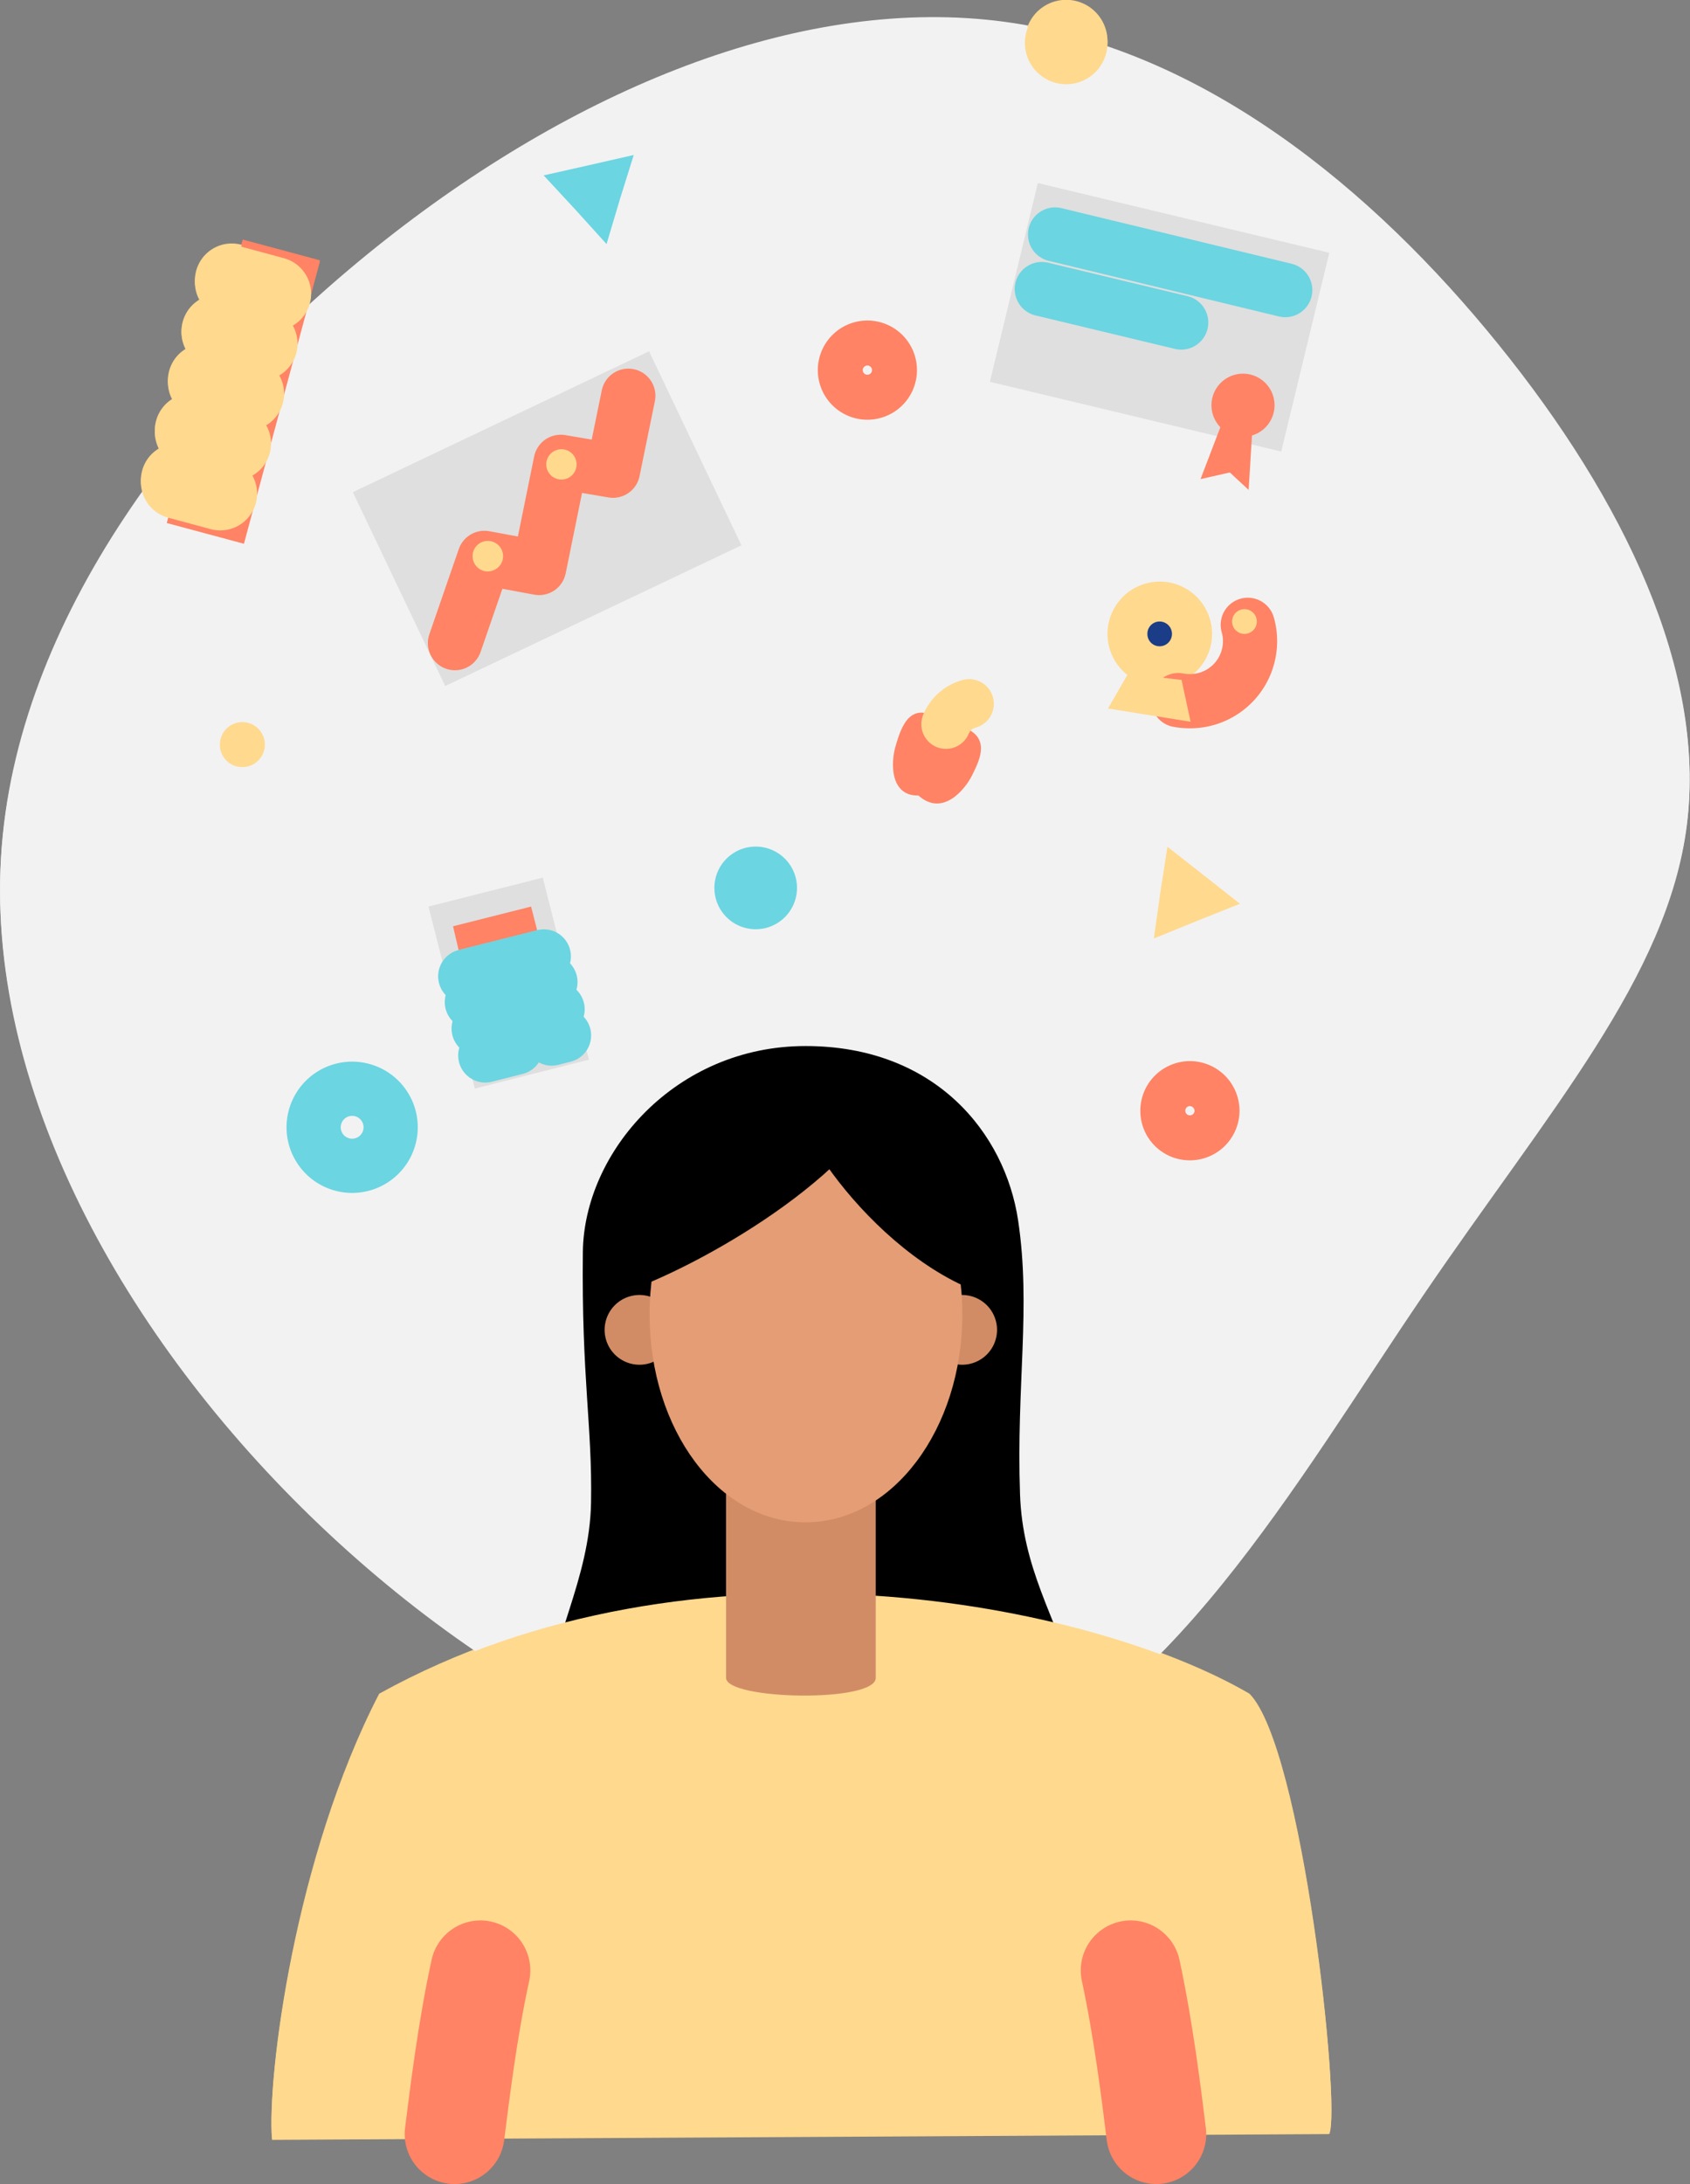 <svg xmlns="http://www.w3.org/2000/svg" viewBox="0 0 96.99 125.28"><rect x="0" y="0" width="96.99" height="125.28" fill="#808080" stroke="none"/><defs><style>.cls-1{fill:#f2f2f2;}.cls-12,.cls-14,.cls-2,.cls-3,.cls-5,.cls-6,.cls-8,.cls-9{fill-rule:evenodd;}.cls-3{fill:#ffd98e;}.cls-10,.cls-11,.cls-13,.cls-4,.cls-7{fill:none;stroke-linecap:round;stroke-linejoin:round;}.cls-11,.cls-4{stroke:#ff8364;}.cls-4{stroke-width:5.73px;}.cls-5{fill:#d18c65;}.cls-6{fill:#ff8364;}.cls-13,.cls-7{stroke:#ffd98e;}.cls-7{stroke-width:2.83px;}.cls-8{fill:#6bd5e1;}.cls-9{fill:#dfdfdf;}.cls-10{stroke:#6bd5e1;}.cls-10,.cls-11{stroke-width:3.11px;}.cls-12{fill:#1b3c87;}.cls-13{stroke-width:4.23px;}.cls-14{fill:#e49d75;}</style></defs><g id="レイヤー_2" data-name="レイヤー 2"><g id="_6.信頼" data-name="6.信頼"><g id="Layer_2" data-name="Layer 2"><g id="Layer_1-2" data-name="Layer 1-2"><path class="cls-1" d="M86,19.76c7.23,8.93,11.91,18.74,10.81,27.48s-7.92,16.37-15.15,27S66.79,98.52,55.76,101.92,30.27,98.5,18.9,87.85-.76,62.76.06,49.13s10.72-26.46,22.09-35.4,24.18-14,35.5-12.48S78.77,10.82,86,19.76Z"/><path class="cls-2" d="M46.23,59.85c7.45,0,11.45,5,12.2,10s-.11,9.46.11,15.71c.14,4.21,2,7,3.19,10.78s-30.54,4.71-30.35,1.19,2.46-7.11,2.54-11.48-.55-7.14-.47-14.4C33.52,66,38.77,59.85,46.23,59.85Z"/><path class="cls-3" d="M15.61,122.64c-.28-3.52,1.29-16.1,6.15-25.49,18.16-10.05,40.94-5.26,49.95,0,3.05,3.1,5.25,23.68,4.58,25.16"/><path class="cls-4" d="M26.09,122.31c.29-2.29.74-6,1.48-9.39"/><path class="cls-4" d="M66.36,122.31c-.28-2.29-.74-6-1.47-9.39"/><path class="cls-5" d="M34.7,76.17a2,2,0,1,1,2,2,2,2,0,0,1-2-2Z"/><path class="cls-5" d="M53.22,76.17a2,2,0,1,1,2,2h0A2,2,0,0,1,53.22,76.17Z"/><path class="cls-6" d="M54.27,41.4c-2-1.59-2.54.19-2.86,1.25s-.3,2.91,1.3,2.87c1.4,1.26,2.7-.37,3.1-1.19S57.2,41.71,54.27,41.4Z"/><path class="cls-7" d="M55.62,40.27a2,2,0,0,0-1.33,1.17"/><path class="cls-8" d="M41,50.83a2.37,2.37,0,1,1,2.37,2.37A2.37,2.37,0,0,1,41,50.83Z"/><path class="cls-9" d="M24.59,51.88l6.56-1.67L33.8,60.68l-6.55,1.65Z"/><path class="cls-6" d="M26,53l4.51-1.14.35,1.37L26.32,54.4Z"/><path class="cls-10" d="M26.7,55.89l4.51-1.14"/><path class="cls-10" d="M27.08,57.38l4.51-1.15"/><path class="cls-10" d="M27.47,58.93,32,57.79"/><path class="cls-10" d="M27.85,60.43,29.62,60"/><path class="cls-10" d="M31.66,59.47l.71-.18"/><path class="cls-9" d="M20.25,28.12l17-8.07,5.3,11.13-17,8.07Z"/><path class="cls-11" d="M26.11,36.79l1.69-4.94,3.14.6,1.24-6.09,3,.5.88-4.29"/><path class="cls-3" d="M27.21,32.17A.86.86,0,0,1,27.62,31a.87.87,0,1,1-.41,1.16Z"/><path class="cls-3" d="M31.43,26.87A.87.87,0,0,1,33,26.12a.88.88,0,0,1-1.58.76Z"/><path class="cls-3" d="M63.56,36.26a3,3,0,1,1,3,3h0A3,3,0,0,1,63.56,36.26Z"/><path class="cls-11" d="M71.61,35.73A3.46,3.46,0,0,1,69.22,40a3.2,3.2,0,0,1-.92.13,3.08,3.08,0,0,1-.68-.07"/><path class="cls-3" d="M64.74,38.53l-1.15,2.06,4.74.77L67.81,39"/><path class="cls-12" d="M65.85,36.26a.7.7,0,0,1,.7-.71.71.71,0,0,1,.71.71.7.7,0,0,1-.71.7h0A.7.7,0,0,1,65.85,36.26Z"/><path class="cls-3" d="M70.71,35.55a.71.71,0,1,1,.71.71h0A.71.71,0,0,1,70.71,35.55Z"/><path class="cls-6" d="M13.93,13.74l4.43,1.19L14,31.09l-4.43-1.2Z"/><path class="cls-13" d="M11,24.68l2.44.66"/><path class="cls-13" d="M10.2,27.54l2.44.66"/><path class="cls-13" d="M11.75,21.82l2.44.66"/><path class="cls-13" d="M12.53,19l2.43.66"/><path class="cls-13" d="M13.3,16.08l2.44.66"/><path class="cls-9" d="M59.56,10.39l16.73,4L73.53,25.83l-16.72-4Z"/><path class="cls-6" d="M69.57,22.75a1.81,1.81,0,1,1,1.33,2.18h0A1.81,1.81,0,0,1,69.57,22.75Z"/><path class="cls-6" d="M70.1,24.24l-1.2,3.13L70.58,27l1.08,1,.21-3.41"/><path class="cls-10" d="M60.55,13.35l13.21,3.18"/><path class="cls-10" d="M59.79,16.48l8,1.92"/><path class="cls-8" d="M33,11.94,31.22,10l2.58-.59,2.59-.58-.79,2.53-.78,2.53Z"/><path class="cls-3" d="M68.68,52.73l-2.46,1,.37-2.62L67,48.46l2.08,1.64,2.08,1.64Z"/><path class="cls-11" d="M48.49,21.13a1.29,1.29,0,1,1,2.57,0,1.28,1.28,0,0,1-1.28,1.28h0A1.28,1.28,0,0,1,48.49,21.13Z"/><path class="cls-3" d="M12.62,42.64a1.29,1.29,0,1,1,1.28,1.28h0A1.28,1.28,0,0,1,12.62,42.64Z"/><path class="cls-5" d="M41.67,83.77h8.59s0,8.87,0,12.36c0,1.44-8.59,1.28-8.59,0Z"/><path class="cls-14" d="M37.28,75.29c0-6.59,4-11.93,8.95-11.93s9,5.34,9,11.93-4,11.93-9,11.93S37.28,81.88,37.28,75.29Z"/><path class="cls-2" d="M51.06,62.51C48.79,67.79,39.37,73,35.4,74.15,34.77,71,38.83,57.56,51.06,62.51Z"/><path class="cls-2" d="M46,62.34C44.3,63,49.9,72,56.61,74.15,59.35,70.26,53,62.16,46,62.34Z"/><path class="cls-3" d="M58.82,2.37a2.37,2.37,0,1,1,2.37,2.36h0a2.37,2.37,0,0,1-2.37-2.36Z"/><path class="cls-10" d="M18,64.56a2.21,2.21,0,1,1,2.21,2.2A2.21,2.21,0,0,1,18,64.56Z"/><path class="cls-11" d="M67,63.62a1.29,1.29,0,1,1,1.29,1.29h0A1.28,1.28,0,0,1,67,63.63Z"/><path class="cls-1" d="M86,19.86c7.23,8.94,11.91,18.75,10.81,27.47s-7.92,16.38-15.15,27S66.79,98.62,55.76,102,30.27,98.6,18.9,88-.76,62.87.06,49.23s10.72-26.46,22.09-35.4,24.18-14,35.5-12.49S78.77,10.92,86,19.86Z"/><path class="cls-2" d="M46.23,60c7.45,0,11.45,5,12.2,10s-.11,9.46.11,15.71c.14,4.22,2,7,3.19,10.79s-30.54,4.7-30.35,1.19,2.46-7.11,2.54-11.49-.55-7.14-.47-14.39C33.52,66.07,38.77,60,46.23,60Z"/><path class="cls-3" d="M15.61,122.74c-.28-3.53,1.29-16.1,6.15-25.49,18.16-10,40.94-5.27,49.95,0,3.05,3.1,5.25,23.68,4.58,25.16"/><path class="cls-4" d="M26.09,122.41c.29-2.29.74-6,1.48-9.39"/><path class="cls-4" d="M66.36,122.41c-.28-2.29-.74-6-1.47-9.39"/><path class="cls-5" d="M34.7,76.28a2,2,0,1,1,2,2,2,2,0,0,1-2-2Z"/><path class="cls-5" d="M53.22,76.28a2,2,0,1,1,2,2h0A2,2,0,0,1,53.22,76.28Z"/><path class="cls-6" d="M54.27,41.51c-2-1.59-2.54.18-2.86,1.24s-.3,2.92,1.3,2.88c1.4,1.25,2.7-.37,3.1-1.2S57.2,41.82,54.27,41.51Z"/><path class="cls-7" d="M55.62,40.37a2,2,0,0,0-1.33,1.17"/><path class="cls-8" d="M41,50.94a2.37,2.37,0,1,1,2.37,2.36A2.37,2.37,0,0,1,41,50.94Z"/><path class="cls-9" d="M24.59,52l6.56-1.66L33.8,60.78l-6.55,1.66Z"/><path class="cls-6" d="M26,53.13,30.48,52l.35,1.37L26.32,54.5Z"/><path class="cls-10" d="M26.7,56l4.51-1.14"/><path class="cls-10" d="M27.08,57.48l4.51-1.15"/><path class="cls-10" d="M27.47,59,32,57.89"/><path class="cls-10" d="M27.85,60.54l1.77-.45"/><path class="cls-10" d="M31.66,59.57l.71-.18"/><path class="cls-9" d="M20.25,28.23l17-8.08,5.3,11.13-17,8.07Z"/><path class="cls-11" d="M26.11,36.89,27.8,32l3.14.58,1.24-6.09,3,.51.88-4.3"/><path class="cls-3" d="M27.21,32.28a.87.87,0,0,1,.41-1.17.88.88,0,0,1,1.17.42.87.87,0,0,1-.42,1.16A.86.86,0,0,1,27.21,32.28Z"/><path class="cls-3" d="M31.43,27a.87.87,0,1,1,1.17.42A.87.87,0,0,1,31.43,27Z"/><path class="cls-3" d="M63.56,36.36a3,3,0,1,1,3,3h0A3,3,0,0,1,63.56,36.36Z"/><path class="cls-11" d="M71.61,35.84a3.28,3.28,0,0,1,.13.94,3.44,3.44,0,0,1-3.44,3.44,3.82,3.82,0,0,1-.68-.06"/><path class="cls-3" d="M64.74,38.64l-1.15,2,4.74.76-.52-2.4"/><path class="cls-12" d="M65.85,36.36a.7.7,0,0,1,.7-.71.71.71,0,0,1,0,1.42h0A.7.7,0,0,1,65.85,36.36Z"/><path class="cls-3" d="M70.71,35.65a.71.71,0,0,1,1.42,0,.71.71,0,0,1-.71.71h0A.71.71,0,0,1,70.71,35.65Z"/><path class="cls-6" d="M13.93,13.84,18.36,15,14,31.19,9.57,30Z"/><path class="cls-13" d="M11,24.78l2.44.66"/><path class="cls-13" d="M10.2,27.65l2.44.66"/><path class="cls-13" d="M11.75,21.92l2.44.66"/><path class="cls-13" d="M12.53,19.06l2.43.65"/><path class="cls-13" d="M13.3,16.19l2.44.66"/><path class="cls-9" d="M59.56,10.5l16.73,4-2.76,11.4-16.72-4Z"/><path class="cls-6" d="M69.57,22.85A1.81,1.81,0,1,1,70.9,25h0A1.81,1.81,0,0,1,69.57,22.85Z"/><path class="cls-6" d="M70.1,24.34l-1.2,3.14,1.68-.38,1.08,1,.21-3.42"/><path class="cls-10" d="M60.55,13.45l13.21,3.19"/><path class="cls-10" d="M59.79,16.58l8,1.92"/><path class="cls-8" d="M33,12l-1.8-1.94,2.58-.58,2.59-.59-.79,2.53L34.81,14Z"/><path class="cls-3" d="M68.68,52.83l-2.46,1,.37-2.62L67,48.57l2.08,1.63,2.08,1.64Z"/><path class="cls-11" d="M48.49,21.23a1.29,1.29,0,1,1,1.29,1.29h0A1.29,1.29,0,0,1,48.49,21.23Z"/><path class="cls-3" d="M12.62,42.74A1.29,1.29,0,1,1,13.9,44h0A1.28,1.28,0,0,1,12.62,42.74Z"/><path class="cls-5" d="M41.67,83.87h8.59s0,8.88,0,12.37c0,1.44-8.59,1.27-8.59,0Z"/><path class="cls-14" d="M37.28,75.39c0-6.58,4-11.93,8.95-11.93s9,5.35,9,11.93-4,11.93-9,11.93S37.28,82,37.28,75.39Z"/><path class="cls-2" d="M51.06,62.61C48.79,67.89,39.37,73.05,35.4,74.26,34.77,71.11,38.83,57.67,51.06,62.61Z"/><path class="cls-2" d="M46,62.45c-1.73.65,3.87,9.6,10.58,11.81C59.35,70.36,53,62.26,46,62.45Z"/><path class="cls-3" d="M58.82,2.47a2.37,2.37,0,1,1,2.37,2.36h0A2.37,2.37,0,0,1,58.82,2.47Z"/><path class="cls-10" d="M18,64.66a2.21,2.21,0,1,1,2.21,2.21A2.21,2.21,0,0,1,18,64.66Z"/><path class="cls-11" d="M67,63.73A1.29,1.29,0,1,1,68.27,65h0A1.28,1.28,0,0,1,67,63.73Z"/></g></g></g></g></svg>
